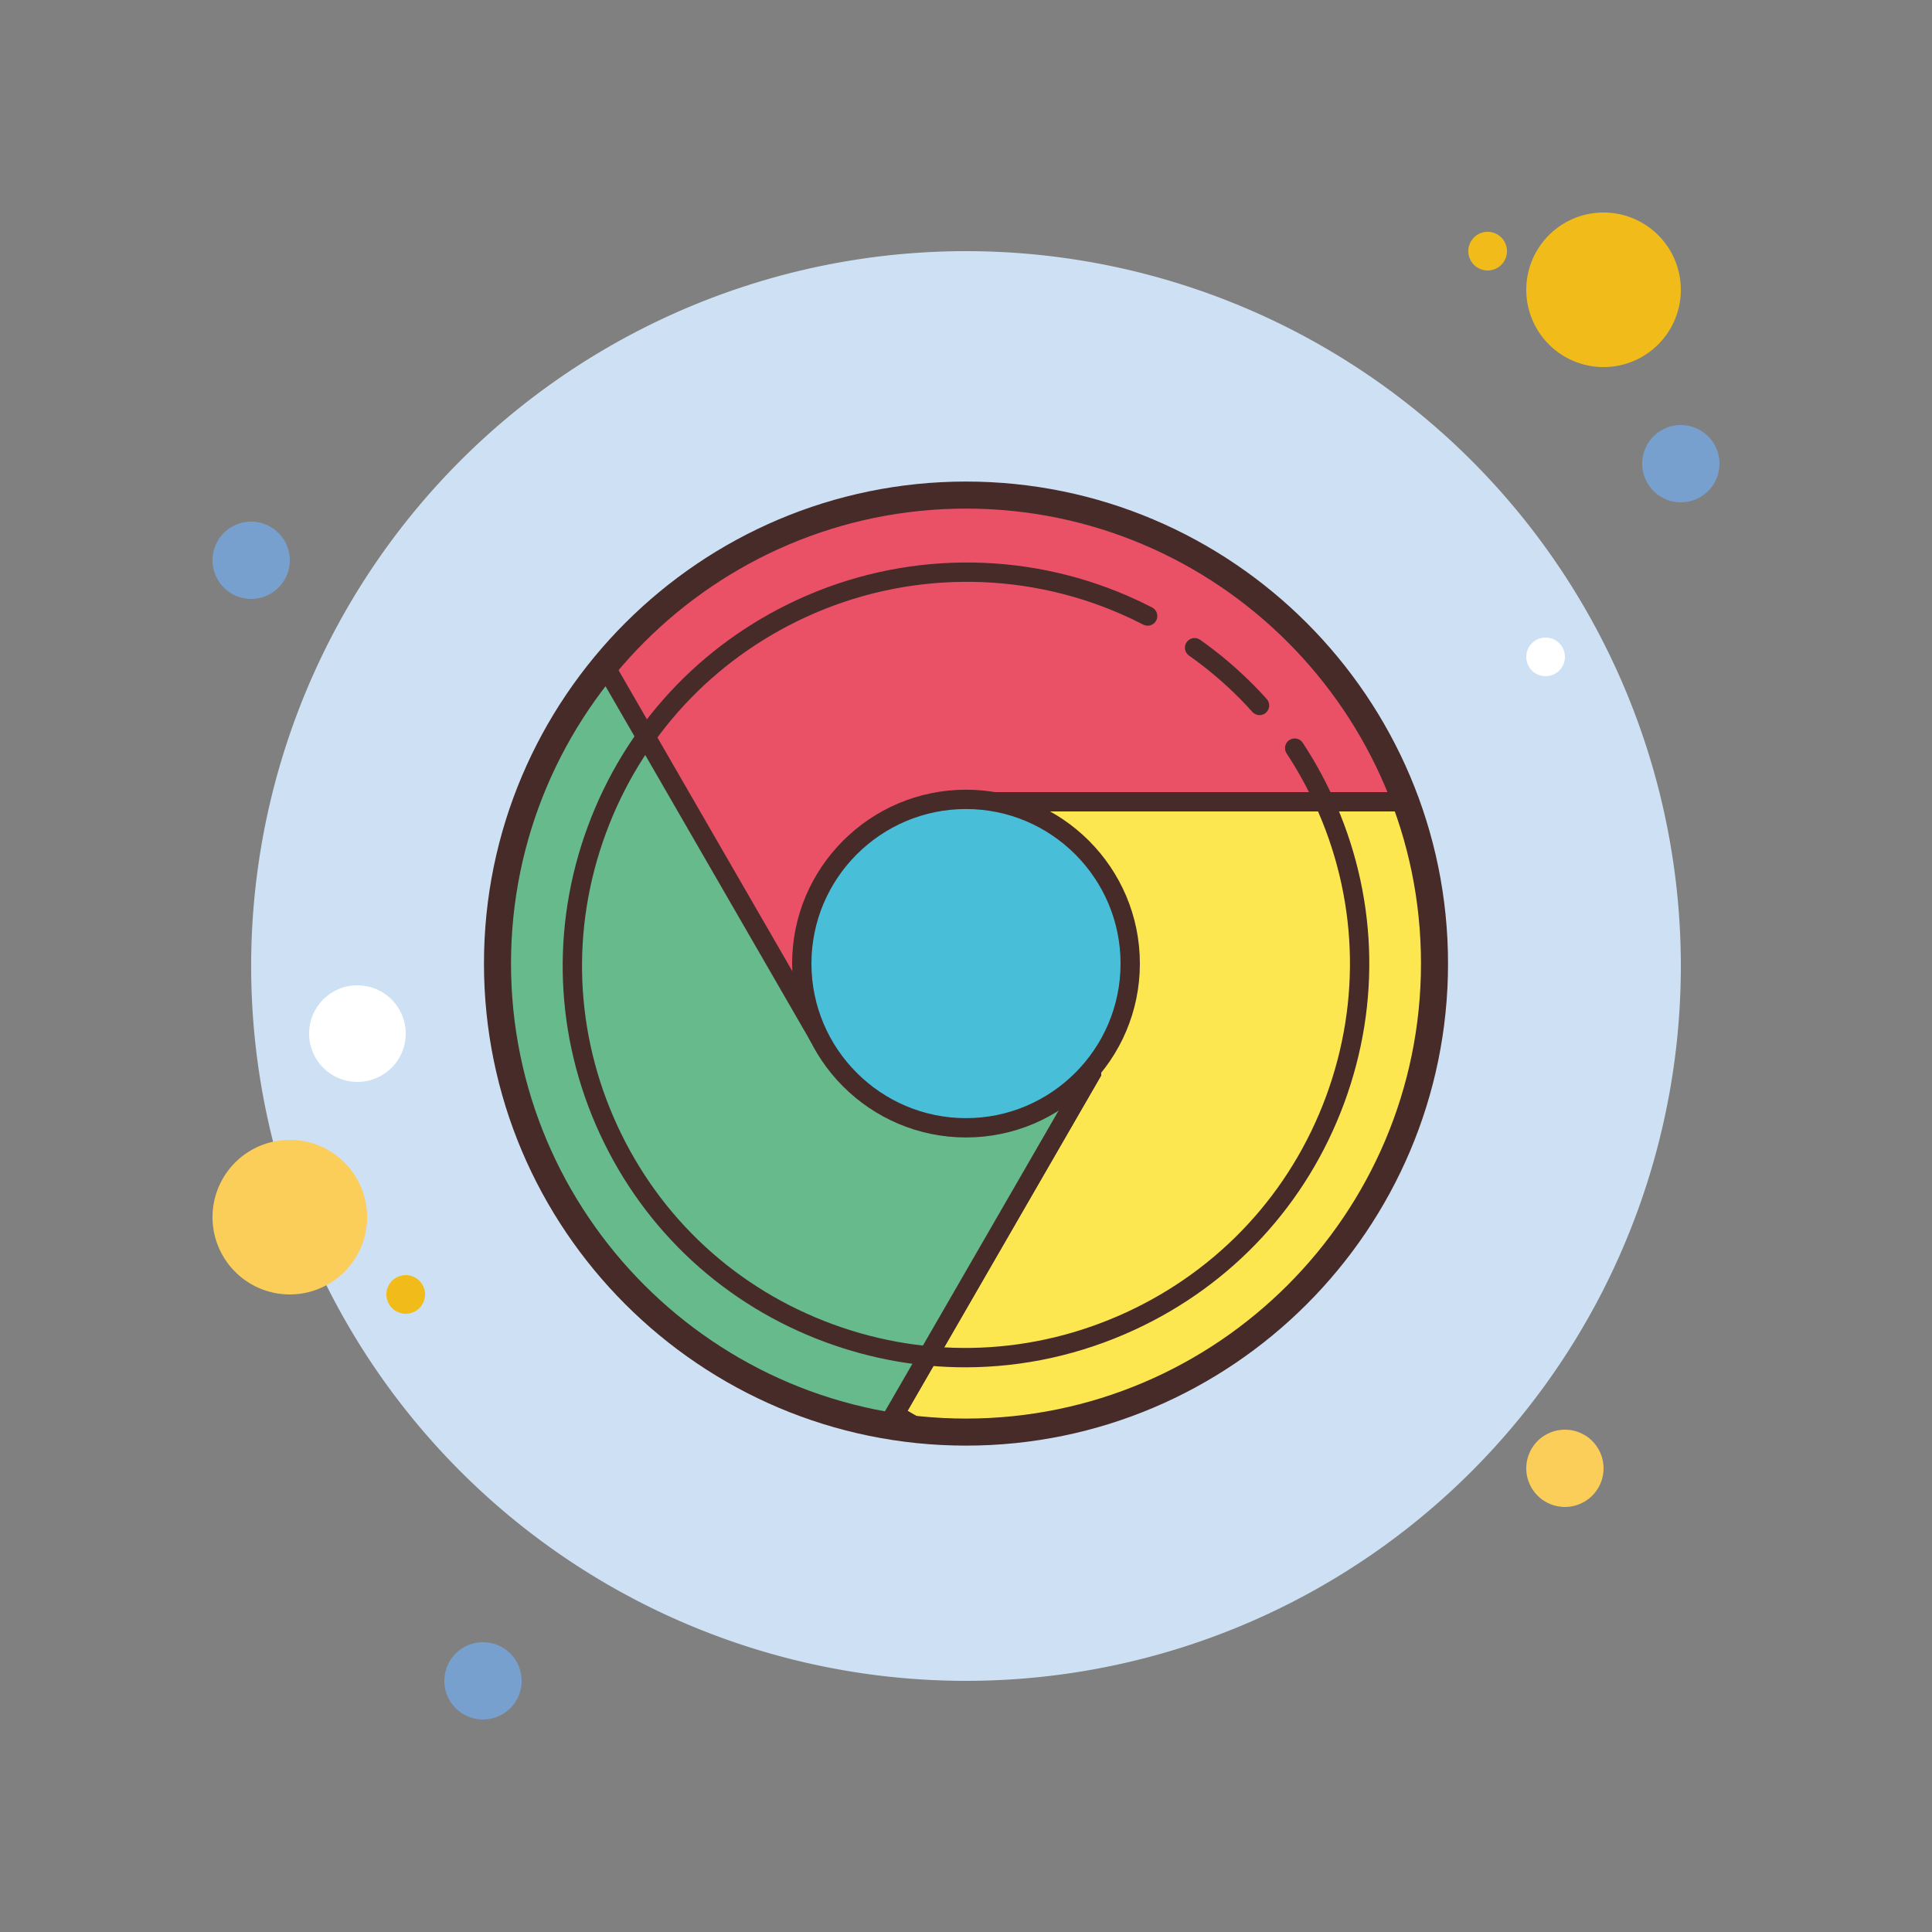 <svg xmlns="http://www.w3.org/2000/svg" viewBox="0 0 100 100" width="200px" height="200px"><rect x="0" y="0" width="100" height="100" fill="#808080" stroke="none"/><path fill="#78a0cf" d="M13 27A2 2 0 1 0 13 31A2 2 0 1 0 13 27Z"/><path fill="#f1bc19" d="M77 12A1 1 0 1 0 77 14A1 1 0 1 0 77 12Z"/><path fill="#cee1f4" d="M50 13A37 37 0 1 0 50 87A37 37 0 1 0 50 13Z"/><path fill="#f1bc19" d="M83 11A4 4 0 1 0 83 19A4 4 0 1 0 83 11Z"/><path fill="#78a0cf" d="M87 22A2 2 0 1 0 87 26A2 2 0 1 0 87 22Z"/><path fill="#fbcd59" d="M81 74A2 2 0 1 0 81 78 2 2 0 1 0 81 74zM15 59A4 4 0 1 0 15 67 4 4 0 1 0 15 59z"/><path fill="#78a0cf" d="M25 85A2 2 0 1 0 25 89A2 2 0 1 0 25 85Z"/><path fill="#fff" d="M18.5 51A2.5 2.5 0 1 0 18.5 56A2.5 2.5 0 1 0 18.5 51Z"/><path fill="#f1bc19" d="M21 66A1 1 0 1 0 21 68A1 1 0 1 0 21 66Z"/><path fill="#fff" d="M80 33A1 1 0 1 0 80 35A1 1 0 1 0 80 33Z"/><g><path fill="#fde751" d="M50.5,45.5h6v10.026L46.291,73.209l1.391,0.803c0.763,0.073,1.536,0.113,2.319,0.113 c13.393,0,24.25-10.857,24.25-24.25c0-4.944-1.483-9.541-4.024-13.375H50.5V45.5z"/><path fill="#472b29" d="M50,74.625c-0.76,0-1.556-0.039-2.366-0.115l-0.203-0.065l-1.824-1.053L56,55.393V46h-6V36h20.495 l0.148,0.224c2.687,4.055,4.107,8.775,4.107,13.651C74.75,63.522,63.647,74.625,50,74.625z M47.836,73.524 c0.741,0.066,1.469,0.101,2.164,0.101c13.096,0,23.75-10.654,23.75-23.75c0-4.589-1.311-9.035-3.794-12.875H51v8h6v10.66 L46.974,73.026L47.836,73.524z"/><path fill="#ea5167" d="M50,25.625c-13.393,0-24.25,10.857-24.25,24.25c0,1.937,0.234,3.819,0.663,5.625H49.5v-14h23.264 C69.354,32.234,60.449,25.625,50,25.625z"/><path fill="#472b29" d="M50,56H26.018l-0.091-0.385c-0.449-1.889-0.677-3.82-0.677-5.74c0-13.647,11.103-24.75,24.75-24.75 c10.33,0,19.667,6.511,23.233,16.202L73.48,42H50V56z M26.812,55H49V41h23.035C68.436,32.073,59.672,26.125,50,26.125 c-13.096,0-23.75,10.654-23.75,23.75C26.25,51.588,26.439,53.31,26.812,55z"/><g><path fill="#67ba8c" d="M53.654,73.851c0.008-0.001,0.017-0.002,0.025-0.003C53.671,73.849,53.663,73.849,53.654,73.851z"/><path fill="#472b29" d="M53.738 74.344L53.596 73.354 53.621 73.352z"/><path fill="#67ba8c" d="M47.681,74.012l-1.391-0.803L56.5,55.526V53.5H42.3L31.296,34.44 c-3.464,4.193-5.546,9.571-5.546,15.435c0,13.001,10.231,23.61,23.081,24.22C48.445,74.076,48.062,74.048,47.681,74.012z"/><path fill="#472b29" d="M48.807,74.595C35.597,73.968,25.25,63.109,25.25,49.875c0-5.74,2.01-11.335,5.661-15.753 l0.458-0.555L42.588,53H57v2.66L46.974,73.026l0.863,0.498c0.338,0.03,0.678,0.055,1.02,0.072L48.807,74.595z M31.229,35.324 c-3.216,4.146-4.979,9.284-4.979,14.551c0,11.624,8.319,21.338,19.447,23.361L56,55.393V54H42.011L31.229,35.324z"/><path fill="#67ba8c" d="M51.654,74.063c0.137-0.009,0.273-0.02,0.409-0.031C51.927,74.043,51.79,74.053,51.654,74.063z"/><path fill="#472b29" d="M51.689 74.562L51.618 73.563 52.02 73.533 52.105 74.529z"/><path fill="#67ba8c" d="M55.269,73.544c0.124-0.028,0.247-0.056,0.37-0.085C55.516,73.488,55.393,73.517,55.269,73.544z"/><path fill="#472b29" d="M55.376 74.032L55.161 73.056 55.523 72.973 55.755 73.945z"/><path fill="#67ba8c" d="M59.015,72.387c-0.105,0.042-0.211,0.084-0.317,0.125C58.803,72.471,58.909,72.429,59.015,72.387z"/><path fill="#472b29" d="M58.877 72.979L58.517 72.046 58.83 71.922 59.203 72.85 59.2 72.852z"/><g><path fill="#67ba8c" d="M62.16,70.853c-0.09,0.053-0.181,0.105-0.272,0.156C61.979,70.958,62.069,70.905,62.16,70.853z"/><path fill="#472b29" d="M62.131 71.445L61.644 70.572 61.908 70.421 62.412 71.284z"/></g><g><path fill="#67ba8c" d="M60.466,71.755c-0.001,0-0.002,0.001-0.003,0.001C60.464,71.756,60.465,71.755,60.466,71.755z"/><path fill="#472b29" d="M60.463 72.256L60.463 71.756 60.112 71.401 60.463 71.752 60.463 71.256 60.463 71.752 60.463 71.256 60.463 71.752 60.819 72.108 60.673 72.255z"/></g><g><path fill="#67ba8c" d="M57.179,73.044c-0.003,0.001-0.006,0.002-0.009,0.003C57.173,73.046,57.176,73.045,57.179,73.044z"/><path fill="#472b29" d="M57.328 73.521L57.012 72.572 57.337 73.519z"/></g><g><path fill="#67ba8c" d="M63.496 70.024L63.5 70.021 63.5 70.021z"/><path fill="#472b29" d="M63.773 70.439L63.218 69.607 63.344 69.523 63.5 69.521 63.5 70.021z"/></g></g><g><path fill="#48bed8" d="M50 41.375A8.5 8.5 0 1 0 50 58.375A8.5 8.5 0 1 0 50 41.375Z"/><path fill="#472b29" d="M50,58.875c-4.962,0-9-4.037-9-9s4.038-9,9-9s9,4.037,9,9S54.962,58.875,50,58.875z M50,41.875 c-4.411,0-8,3.589-8,8s3.589,8,8,8s8-3.589,8-8S54.411,41.875,50,41.875z"/></g></g><g><path fill="#472b29" d="M50,74.825c-13.757,0-24.95-11.192-24.95-24.95S36.243,24.925,50,24.925s24.95,11.192,24.95,24.95 S63.757,74.825,50,74.825z M50,26.325c-12.985,0-23.55,10.564-23.55,23.55S37.015,73.425,50,73.425s23.55-10.564,23.55-23.55 S62.985,26.325,50,26.325z"/></g><g><path fill="#472b29" d="M65.195,37.015c-0.137,0-0.273-0.056-0.373-0.166c-0.2-0.224-0.405-0.443-0.615-0.656 c-0.816-0.829-1.712-1.59-2.664-2.259c-0.226-0.159-0.28-0.472-0.121-0.697s0.47-0.28,0.697-0.121c1,0.705,1.942,1.504,2.8,2.376 c0.221,0.225,0.437,0.454,0.647,0.689c0.184,0.206,0.167,0.522-0.039,0.706C65.434,36.973,65.314,37.015,65.195,37.015z"/></g><g><path fill="#472b29" d="M49.964,70.772c-2.423,0-4.851-0.427-7.191-1.284c-5.228-1.915-9.392-5.749-11.724-10.796 c-2.332-5.047-2.552-10.702-0.621-15.925c1.931-5.222,5.782-9.386,10.843-11.724c5.423-2.505,11.671-2.572,17.14-0.182 c0.413,0.18,0.821,0.374,1.222,0.581c0.245,0.127,0.341,0.429,0.215,0.674c-0.127,0.245-0.426,0.342-0.674,0.215 c-0.382-0.197-0.77-0.382-1.163-0.554c-5.208-2.274-11.155-2.213-16.321,0.174c-4.819,2.227-8.486,6.19-10.324,11.162 c-1.838,4.972-1.628,10.354,0.591,15.158c2.219,4.805,6.183,8.454,11.159,10.276c4.977,1.823,10.372,1.602,15.193-0.626 c4.819-2.227,8.486-6.19,10.324-11.162c1.838-4.972,1.628-10.354-0.591-15.158c-0.417-0.904-0.905-1.78-1.448-2.605 c-0.152-0.23-0.088-0.541,0.143-0.693c0.231-0.15,0.541-0.087,0.692,0.143c0.571,0.867,1.083,1.787,1.521,2.736 c2.332,5.047,2.552,10.702,0.621,15.925c-1.931,5.222-5.782,9.386-10.843,11.724C55.933,70.122,52.953,70.771,49.964,70.772z"/></g></svg>